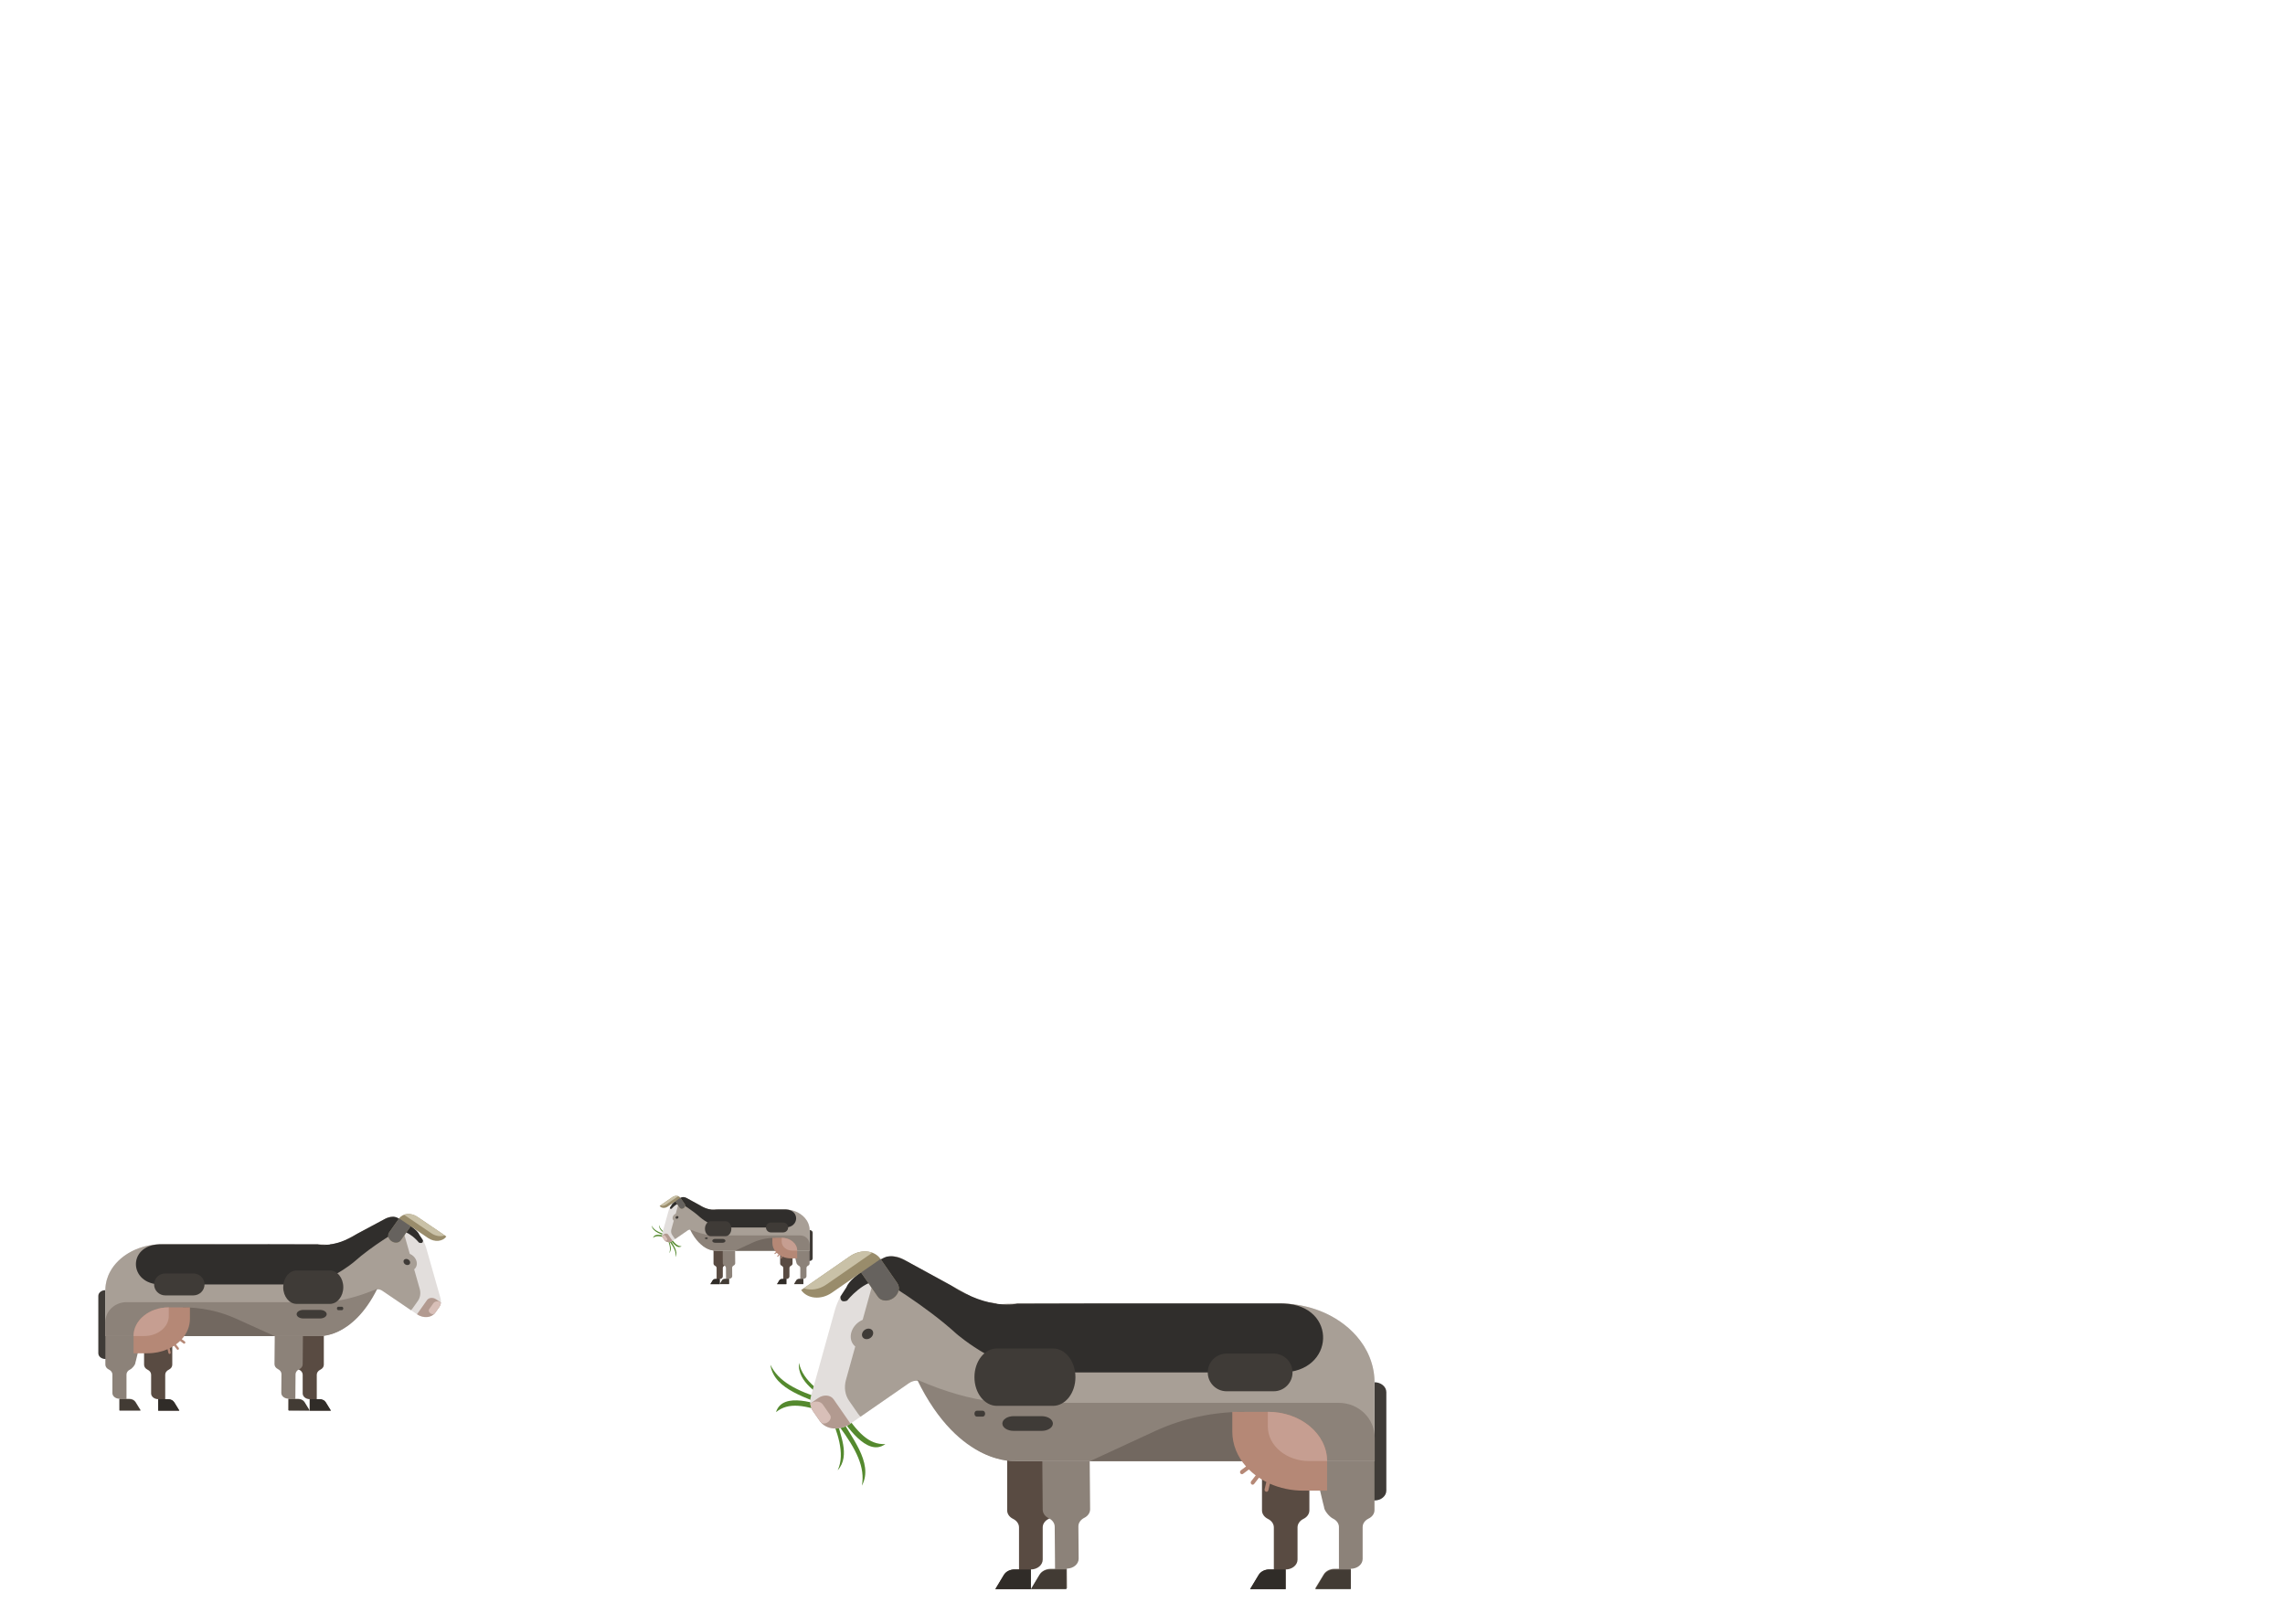 <svg
  version="1.1"
  id="Layer_1"
  xmlns="http://www.w3.org/2000/svg"
  xmlns:xlink="http://www.w3.org/1999/xlink"
  width="100%"
  height="100%"
  viewBox="0 0 1332.014 947.007"
  enable-background="new 0 0 1332.014 947.007"
  xml:space="preserve"
  style="width:100%;height:100%;display:block"
>
<g id="cows">
    <g id="cow_3">
      <path
        class="s-cow-grass-chew"
        fill="#54892E"
        d="M390.253,723.735c-0.038,0.924,1.907,4.566-0.161,6.804c1.231-2.575-0.157-6.057-1.194-8.563
			c-3.798-1.411-6.29-1.864-8.207-0.299c1.008-3.29,6.537-1.159,8.011-0.665c0.041,0.014,0.078,0.025,0.112,0.036
			c-0.029-0.016-0.059-0.03-0.091-0.046c-2.972-1.527-8.331-2.613-8.886-6.555c1.243,2.556,3.875,3.947,8.247,5.305
			c-0.513-0.768-4.232-2.563-3.882-5.591c0.521,2.781,3.643,4.766,5.952,6.176c0.015,0.009,0.029,0.018,0.044,0.026
			c0.205,0.323,0.405,0.635,0.602,0.932c2.287,3.482,4.049,5.383,6.559,5.245c-2.831,2.118-6.141-3.197-6.931-4.284
			c1.472,2.996,5.253,7.078,3.36,10.626C394.29,730.084,392.984,727.409,390.253,723.735z"></path>
      <path fill="#3F3B37" d="M470.128,733.644c0,0.828,0.809,1.501,1.807,1.501l0,0c0.998,0,1.807-0.673,1.807-1.501v-15.021
			c0-0.829-0.81-1.503-1.807-1.503h-1.807V733.644z"></path>
      <g id="legs_3_">
        <g id="lower_right_3_">
          <path
            fill="#594B42"
            d="M462.01,726.133v10.514c0,0.553-0.358,1.035-0.892,1.296c-0.561,0.273-0.915,0.766-0.915,1.305v4.909
					c0,0.831-0.809,1.503-1.807,1.503v3.005h-5.419l1.307-2.173c0.306-0.511,0.931-0.832,1.616-0.832h0.69v-6.41
					c0-0.541-0.354-1.03-0.915-1.305c-0.534-0.262-0.893-0.744-0.893-1.296v-10.515L462.01,726.133L462.01,726.133L462.01,726.133z"></path>
          <path fill="#302C28" d="M455.89,745.66c-0.685,0-1.31,0.321-1.615,0.832l-1.308,2.172h5.419v-3.004H455.89L455.89,745.66z"></path>
        </g>
        <g id="lower_left_3_">
          <path
            fill="#594B42"
            d="M415.934,736.649c0,0.551,0.358,1.034,0.892,1.294c0.56,0.274,0.915,0.766,0.915,1.306v6.411h-0.69
					c-0.685,0-1.31,0.321-1.616,0.83l-1.307,2.174h5.42v-3.004c0.997,0,1.806-0.672,1.806-1.503v-4.909
					c0-0.539,0.354-1.029,0.915-1.305c0.534-0.262,0.892-0.743,0.892-1.296v-10.514h-7.227V736.649L415.934,736.649z"></path>
          <path fill="#302C28" d="M417.051,745.66h2.497v3.004h-5.419l1.307-2.172C415.741,745.981,416.366,745.66,417.051,745.66z"></path>
        </g>
        <g id="uppper_right_3_">
          <path
            fill="#8C8279"
            d="M471.936,727.067v9.551c0,0.547-0.359,1.025-0.893,1.283c-0.56,0.273-0.914,0.759-0.914,1.295v4.867
					c0,0.824-0.811,1.491-1.808,1.491v2.98h-5.419l1.307-2.155c0.306-0.506,0.932-0.825,1.616-0.825h0.69v-6.358
					c0-0.534-0.354-1.021-0.915-1.293c-0.533-0.259-1.361-1.233-1.361-1.781c0,0-0.261-0.977-0.578-2.391
					c-0.382-1.702-0.759-6.663-0.759-6.663c0-3.76,2.205-5.51,5.057-5.264C469.115,721.902,471.934,720.587,471.936,727.067z"></path>
          <path fill="#423B34" d="M468.322,745.66v3.004h-5.42l1.307-2.172c0.306-0.511,0.931-0.832,1.616-0.832H468.322L468.322,745.66z"></path>
        </g>
        <g id="upper_left_3_">
          <path
            fill="#8C8279"
            d="M428.54,731.58l0.041,4.903c0.004,0.552-0.352,1.037-0.882,1.304c-0.558,0.279-0.909,0.773-0.904,1.313
					l0.04,4.91c0.007,0.83-0.797,1.509-1.794,1.519l0.024,3.005l-5.418,0.054l1.289-2.187c0.301-0.512,0.924-0.841,1.609-0.848
					l0.69-0.007l-0.053-6.409c-0.004-0.541-0.362-1.028-0.925-1.298c-0.535-0.254-0.898-0.733-0.902-1.286l-0.061-7.51h-0.001
					c0-0.004-0.001-0.007-0.001-0.01c-0.013-0.137-0.021-0.274-0.022-0.415c-0.019-2.237,1.59-4.068,3.592-4.087
					c1.897-0.02,3.466,1.594,3.643,3.666c0.002,0.034,0.005,0.067,0.008,0.102l0.027,3.28H428.54L428.54,731.58L428.54,731.58z"></path>
          <path fill="#423B34" d="M420.854,746.49l-1.307,2.174h5.419v-3.005h-2.497C421.786,745.66,421.16,745.981,420.854,746.49z"></path>
        </g>
      </g>
      <path
        fill="#E2DEDC"
        d="M471.934,717.121v12.018h-54.193c-0.046,0-0.093,0-0.139-0.001c-0.037,0-0.072-0.001-0.108-0.002
			c-0.019,0-0.038-0.002-0.056-0.002c-0.085-0.002-0.17-0.004-0.255-0.008c-0.048-0.001-0.097-0.004-0.145-0.006
			c-0.018-0.002-0.036-0.003-0.053-0.004c-0.026-0.001-0.052-0.002-0.078-0.004c-0.091-0.005-0.18-0.013-0.27-0.021
			c-0.006-0.002-0.011-0.002-0.014-0.002c-0.017,0-0.033-0.002-0.05-0.004c-0.012,0-0.022-0.002-0.033-0.004
			c-0.06-0.005-0.121-0.01-0.18-0.017c-0.042-0.003-0.083-0.007-0.125-0.013c-0.035-0.005-0.07-0.01-0.106-0.013
			c-0.065-0.008-0.129-0.018-0.195-0.026c-0.015-0.002-0.031-0.005-0.047-0.007c-0.015-0.003-0.031-0.005-0.046-0.007
			c-0.015-0.003-0.029-0.006-0.042-0.007c-0.072-0.011-0.144-0.021-0.215-0.033c-0.013-0.003-0.026-0.006-0.039-0.008
			c-0.172-0.028-0.344-0.062-0.512-0.098c-0.173-0.037-0.346-0.077-0.514-0.122c-0.254-0.065-0.506-0.139-0.751-0.221
			c-0.054-0.018-0.107-0.035-0.161-0.054c-0.109-0.036-0.218-0.075-0.327-0.116c-0.073-0.027-0.147-0.058-0.22-0.085
			c-0.01-0.005-0.019-0.009-0.029-0.013c-0.075-0.03-0.149-0.061-0.224-0.093c-0.072-0.029-0.143-0.062-0.212-0.093
			c-0.237-0.106-0.469-0.22-0.696-0.34c-0.097-0.053-0.193-0.105-0.287-0.159c-0.01-0.005-0.02-0.011-0.03-0.017
			c-0.084-0.049-0.167-0.097-0.249-0.147c-0.013-0.009-0.026-0.017-0.039-0.024c-0.083-0.05-0.164-0.103-0.246-0.155
			c-0.032-0.021-0.063-0.041-0.094-0.063c-0.063-0.041-0.124-0.084-0.185-0.126c-0.012-0.01-0.025-0.018-0.038-0.027
			c-0.086-0.06-0.171-0.121-0.254-0.185c-0.084-0.063-0.167-0.128-0.249-0.192c-0.015-0.012-0.027-0.022-0.042-0.034
			c-0.063-0.053-0.128-0.105-0.191-0.159c-0.019-0.015-0.037-0.031-0.056-0.047c-0.076-0.064-0.149-0.13-0.223-0.197
			c-0.211-0.194-0.413-0.395-0.604-0.604c-0.039-0.042-0.077-0.085-0.114-0.127c-0.053-0.061-0.106-0.122-0.157-0.183
			c-0.073-0.088-0.145-0.176-0.214-0.266c-0.23-0.296-0.44-0.605-0.628-0.925c-0.032-0.054-0.063-0.106-0.092-0.161
			c-0.031-0.053-0.06-0.107-0.088-0.16c-0.074-0.142-0.145-0.284-0.212-0.43c-0.013-0.03-0.027-0.061-0.042-0.092
			c-0.003-0.004-0.005-0.009-0.006-0.016c-0.029-0.068-0.059-0.138-0.087-0.207c-0.048-0.118-0.093-0.237-0.135-0.356
			c-0.018-0.047-0.033-0.095-0.048-0.142c-0.007-0.021-0.015-0.041-0.021-0.063c-0.017-0.053-0.034-0.106-0.049-0.16
			c-0.019-0.063-0.038-0.126-0.054-0.19c-0.023-0.087-0.046-0.174-0.066-0.263c-0.025-0.105-0.047-0.211-0.066-0.317
			c-0.007-0.033-0.013-0.068-0.019-0.103c-0.008-0.047-0.017-0.094-0.024-0.143c-0.008-0.052-0.015-0.105-0.022-0.158
			c-0.006-0.045-0.012-0.09-0.017-0.136c-0.006-0.042-0.011-0.086-0.014-0.13c-0.01-0.095-0.017-0.192-0.022-0.288
			c-0.003-0.069-0.007-0.137-0.01-0.207v-0.005c-0.002-0.076-0.003-0.153-0.003-0.23v-4.439l-3.603,1.775
			c-0.472-0.682-1.52-0.773-2.34-0.205l-8.908,6.173c-1.641,1.137-3.737,0.951-4.682-0.412l-1.001-1.445
			c-0.454-0.655-0.577-1.501-0.341-2.351l3.627-13.046c0.667-2.39,2.285-4.598,4.503-6.136l1.979-1.372
			c1.2-0.83,2.696-0.98,3.793-0.38l10.433,5.703c1.176,0.643,2.503,0.998,3.888,1.076c0.054,0.068,0.11,0.134,0.164,0.201
			c1.003-0.097,2.013-0.131,3.006-0.132c0.042,0,0.076-0.012,0.103-0.031h12.736c0.021,0,0.042,0,0.063,0h27.096
			c0.066,0,0.131,0,0.197,0.002c0.04,0,0.079,0.001,0.119,0.001c0.046,0.001,0.091,0.002,0.138,0.003
			c0.045,0.002,0.09,0.003,0.136,0.004c0.037,0,0.073,0.001,0.11,0.003h0.008c0.024,0.002,0.05,0.002,0.073,0.003
			c0.107,0.004,0.216,0.01,0.323,0.016c0.071,0.004,0.142,0.009,0.213,0.014c0.018,0,0.034,0.002,0.052,0.004
			c0.146,0.011,0.292,0.023,0.437,0.038c0.074,0.007,0.149,0.016,0.224,0.023c0.411,0.045,0.815,0.105,1.212,0.182
			c0.083,0.016,0.167,0.031,0.251,0.049c0.008,0,0.015,0.002,0.023,0.004c0.083,0.017,0.165,0.034,0.248,0.053
			c0.086,0.018,0.172,0.038,0.258,0.058c0.115,0.027,0.228,0.056,0.341,0.086c0.097,0.024,0.192,0.05,0.287,0.076
			c0.025,0.007,0.05,0.013,0.075,0.021c0.104,0.029,0.207,0.059,0.31,0.091c0.553,0.169,1.091,0.364,1.61,0.585
			c0.123,0.052,0.244,0.106,0.365,0.161c0.032,0.015,0.064,0.03,0.096,0.046c0.081,0.036,0.161,0.074,0.24,0.114
			c0.039,0.018,0.076,0.036,0.114,0.056c0.083,0.04,0.167,0.082,0.248,0.125c0.038,0.018,0.076,0.038,0.111,0.058
			c0.991,0.525,1.901,1.148,2.708,1.853c0.04,0.034,0.08,0.069,0.119,0.105c0.833,0.743,1.554,1.575,2.142,2.478
			c0.05,0.078,0.1,0.157,0.149,0.236c0.132,0.216,0.259,0.436,0.375,0.659c0.047,0.089,0.094,0.18,0.139,0.27
			c0.055,0.113,0.108,0.226,0.159,0.342c0.024,0.055,0.05,0.108,0.072,0.164c0.033,0.074,0.063,0.149,0.094,0.226
			c0.014,0.036,0.028,0.07,0.042,0.104c0.13,0.333,0.243,0.673,0.337,1.019c0.017,0.058,0.032,0.116,0.046,0.174
			c0.079,0.305,0.143,0.612,0.192,0.925c0.007,0.044,0.014,0.089,0.02,0.134c0.013,0.086,0.023,0.173,0.035,0.261
			c0.011,0.089,0.02,0.179,0.028,0.269c0.005,0.051,0.009,0.103,0.014,0.153c0.003,0.04,0.005,0.08,0.008,0.12
			c0.002,0.033,0.004,0.067,0.005,0.101c0.003,0.061,0.006,0.121,0.009,0.183c0.002,0.038,0.003,0.076,0.003,0.113
			c0.001,0.033,0.002,0.065,0.002,0.1C471.934,717.016,471.934,717.069,471.934,717.121z"></path>
      <path
        fill="#A89F96"
        d="M471.934,717.121v12.017h-54.193c-0.083,0-0.165-0.001-0.248-0.002c-0.019,0-0.038-0.002-0.056-0.002
			c-0.085-0.002-0.17-0.004-0.255-0.008c-0.067-0.003-0.132-0.008-0.198-0.01c-0.026-0.001-0.052-0.002-0.078-0.004
			c-0.068-0.005-0.137-0.01-0.204-0.016c-0.022-0.001-0.043-0.003-0.066-0.005c-0.006-0.002-0.011-0.002-0.014-0.002
			c-0.017,0-0.033-0.002-0.05-0.004c-0.012,0-0.022-0.002-0.033-0.004c-0.06-0.005-0.121-0.011-0.18-0.017
			c-0.042-0.003-0.083-0.007-0.125-0.013c-0.035-0.005-0.07-0.01-0.106-0.013c-0.065-0.01-0.129-0.018-0.195-0.027
			c-0.016-0.003-0.032-0.004-0.047-0.006c-0.015-0.003-0.031-0.005-0.046-0.007c-0.015-0.003-0.029-0.006-0.042-0.007
			c-0.072-0.011-0.144-0.021-0.215-0.033c-0.013-0.003-0.026-0.006-0.039-0.008c-0.172-0.029-0.344-0.063-0.512-0.098
			c-0.173-0.038-0.346-0.078-0.514-0.122c-0.254-0.065-0.506-0.139-0.751-0.221c-0.054-0.018-0.107-0.035-0.161-0.054
			c-0.109-0.036-0.218-0.075-0.327-0.116c-0.073-0.027-0.147-0.058-0.22-0.085c-0.01-0.005-0.019-0.009-0.029-0.013
			c-0.075-0.03-0.149-0.061-0.224-0.093c-0.072-0.029-0.143-0.062-0.212-0.093c-0.237-0.106-0.469-0.22-0.696-0.34
			c-0.097-0.053-0.193-0.105-0.287-0.159c-0.01-0.005-0.02-0.011-0.03-0.017c-0.084-0.049-0.167-0.097-0.249-0.147
			c-0.013-0.009-0.026-0.017-0.039-0.024c-0.083-0.05-0.164-0.103-0.246-0.155c-0.032-0.021-0.063-0.041-0.094-0.063
			c-0.063-0.041-0.124-0.084-0.185-0.126c-0.012-0.01-0.025-0.018-0.038-0.027c-0.086-0.06-0.171-0.121-0.254-0.185
			c-0.084-0.063-0.167-0.128-0.249-0.192c-0.015-0.012-0.027-0.022-0.042-0.034c-0.063-0.053-0.128-0.105-0.191-0.159
			c-0.019-0.015-0.037-0.031-0.056-0.047c-0.076-0.064-0.149-0.13-0.223-0.197c-0.211-0.194-0.413-0.395-0.604-0.604
			c-0.039-0.042-0.077-0.085-0.114-0.127c-0.053-0.061-0.106-0.122-0.157-0.183c-0.073-0.088-0.145-0.176-0.214-0.266
			c-0.23-0.296-0.44-0.605-0.628-0.925c-0.032-0.054-0.063-0.106-0.092-0.161c-0.031-0.053-0.06-0.107-0.088-0.16
			c-0.074-0.142-0.145-0.284-0.212-0.43c-0.013-0.03-0.027-0.061-0.042-0.092c-0.003-0.004-0.005-0.009-0.006-0.016
			c-0.029-0.068-0.059-0.138-0.087-0.207c-0.048-0.118-0.093-0.237-0.135-0.356c-0.018-0.047-0.033-0.095-0.048-0.142
			c-0.007-0.021-0.015-0.041-0.021-0.063c-0.017-0.053-0.034-0.106-0.049-0.16c-0.019-0.063-0.038-0.126-0.054-0.19
			c-0.023-0.087-0.046-0.174-0.066-0.263c-0.025-0.105-0.047-0.211-0.066-0.317c-0.007-0.033-0.013-0.068-0.019-0.103
			c-0.008-0.047-0.017-0.094-0.024-0.143c-0.008-0.052-0.015-0.105-0.022-0.158c-0.006-0.045-0.012-0.09-0.017-0.136
			c0-0.002,0-0.003-0.001-0.006l-3.651-3.52c-0.473-0.683-1.52-0.774-2.34-0.205l-7.38,5.113c-0.144-0.144-0.273-0.299-0.391-0.469
			l-1.363-1.966c-0.617-0.891-0.784-2.041-0.464-3.194l1.414-5.076c-0.131-0.107-0.249-0.231-0.348-0.375
			c-0.709-1.022-0.285-2.543,0.945-3.395c0.172-0.119,0.352-0.217,0.534-0.299l2.388-8.593c0.052-0.177,0.106-0.356,0.163-0.534
			v-0.002c1.137-0.648,2.47-0.728,3.472-0.181l10.434,5.704c1.176,0.643,2.503,0.996,3.888,1.075
			c0.056,0.068,0.11,0.136,0.165,0.203c1.003-0.097,2.013-0.131,3.006-0.132c0.042,0,0.076-0.012,0.103-0.031h12.674
			c-0.022,0-0.043,0-0.065-0.002c-0.029,0-0.056,0-0.083-0.001c-0.029,0-0.056,0-0.083-0.003c-0.03-0.001-0.061-0.001-0.09-0.004
			c-0.03-0.002-0.061-0.003-0.091-0.004c-0.138-0.006-0.275-0.015-0.411-0.026c0.333,0.026,0.668,0.04,1.009,0.04h27.098
			c0.044,0,0.089,0,0.132,0.002c0.04,0,0.079,0.001,0.119,0.001c0.046,0.001,0.091,0.002,0.138,0.003
			c0.045,0.002,0.09,0.003,0.136,0.004c0.037,0,0.073,0.001,0.11,0.003h0.008c0.024,0.002,0.05,0.002,0.073,0.003
			c0.107,0.004,0.216,0.01,0.323,0.016c0.071,0.004,0.142,0.009,0.213,0.014c0.018,0,0.034,0.002,0.052,0.004
			c0.146,0.011,0.292,0.023,0.437,0.038c0.074,0.007,0.149,0.016,0.224,0.023c0.411,0.045,0.815,0.105,1.212,0.182
			c0.083,0.016,0.167,0.031,0.251,0.049c0.008,0,0.015,0.002,0.023,0.004c0.083,0.017,0.165,0.034,0.248,0.053
			c0.086,0.018,0.172,0.038,0.258,0.058c0.115,0.027,0.228,0.056,0.341,0.086c0.097,0.024,0.192,0.05,0.287,0.076
			c0.025,0.007,0.05,0.013,0.075,0.021c0.104,0.029,0.207,0.059,0.31,0.091c0.553,0.169,1.091,0.364,1.61,0.585
			c0.123,0.052,0.244,0.106,0.365,0.161c0.032,0.015,0.064,0.03,0.096,0.046c0.081,0.036,0.161,0.074,0.24,0.114
			c0.039,0.018,0.076,0.036,0.114,0.056c0.083,0.04,0.167,0.082,0.248,0.125c0.038,0.018,0.076,0.038,0.111,0.058
			c0.991,0.525,1.901,1.148,2.708,1.853c0.04,0.034,0.08,0.069,0.119,0.105c0.833,0.743,1.554,1.575,2.142,2.478
			c0.05,0.078,0.1,0.157,0.149,0.236c0.132,0.216,0.259,0.436,0.375,0.659c0.047,0.089,0.094,0.18,0.139,0.27
			c0.055,0.113,0.108,0.226,0.159,0.342c0.024,0.055,0.05,0.108,0.072,0.164c0.033,0.074,0.063,0.149,0.094,0.226
			c0.014,0.036,0.028,0.07,0.042,0.104c0.13,0.333,0.243,0.673,0.337,1.019c0.017,0.058,0.032,0.116,0.046,0.174
			c0.079,0.305,0.143,0.612,0.192,0.925c0.007,0.044,0.014,0.089,0.02,0.134c0.013,0.086,0.023,0.173,0.035,0.261
			c0.011,0.089,0.02,0.179,0.028,0.269c0.005,0.051,0.009,0.103,0.014,0.153c0.003,0.04,0.005,0.08,0.008,0.12
			c0.002,0.033,0.004,0.067,0.005,0.101c0.003,0.061,0.006,0.121,0.009,0.183c0.002,0.038,0.003,0.076,0.003,0.113
			c0.001,0.033,0.002,0.065,0.002,0.1C471.934,717.016,471.934,717.069,471.934,717.121z"></path>
      <path
        fill="#302E2C"
        d="M457.782,715.62h-32.879c-0.862,0-1.706-0.045-2.528-0.156h-0.001c-6.764,0.714-14.153-5.719-14.153-5.719
			c-4.797-4.375-11.245-8.157-11.245-8.157c-2.831-0.264-5.426,3.077-5.426,3.077c-1.18,0.455-1.029-0.612-1.029-0.612l0.899-1.392
			c0.657-1.866,5.696-4.5,5.696-4.5c1.387-0.789,3.468,0.482,3.468,0.482l6.762,3.697c5.968,3.87,10.075,2.796,10.075,2.796
			l12.839-0.031c0.021,0,0.042,0,0.063,0h27.096c0.066,0,0.131,0,0.197,0.002c0.04,0,0.079,0.001,0.119,0.001
			c0.046,0.001,0.091,0.002,0.138,0.003c0.045,0.002,0.09,0.003,0.136,0.004c0.065,0.002,0.13,0.005,0.194,0.008
			C466.341,705.486,465.93,715.62,457.782,715.62z"></path>
      <path fill="#8C8279" d="M402.204,716.715c9.113,4.05,15.167,3.546,15.167,3.546h49.141c3.016,0,5.459,2.384,5.459,5.325v3.551
			h-54.601C417.372,729.137,408.692,730.084,402.204,716.715z"></path>
      <path fill="#726860" d="M452.064,721.627c-4.74,0-9.4,1.004-13.543,2.918l-9.941,4.593h23.484V721.627L452.064,721.627z"></path>
      <path
        fill="#B58876"
        d="M464.708,729.138v4.509h-3.612c-1.845,0-3.583-0.384-5.104-1.061l-0.233,0.992
			c-0.041,0.172-0.201,0.275-0.359,0.231c-0.131-0.038-0.22-0.169-0.22-0.313c0-0.027,0.004-0.054,0.01-0.081l0.257-1.09
			c-0.391-0.198-0.765-0.417-1.12-0.654l-0.742,0.956c-0.106,0.135-0.292,0.152-0.415,0.036c-0.068-0.064-0.104-0.155-0.104-0.248
			c0-0.073,0.023-0.146,0.07-0.207l0.692-0.889c-0.372-0.281-0.721-0.582-1.044-0.902l-0.892,0.664
			c-0.135,0.101-0.317,0.062-0.408-0.086c-0.034-0.056-0.051-0.119-0.051-0.182c0-0.104,0.045-0.203,0.128-0.267l0.791-0.589
			c-1.318-1.492-2.096-3.335-2.096-5.328v-3.004h5.419C460.666,721.627,464.709,724.991,464.708,729.138z"></path>
      <path fill="#C69E91" d="M455.676,721.627L455.676,721.627v2.253c0,2.903,2.831,5.257,6.323,5.257h2.709l0,0
			C464.709,724.99,460.666,721.627,455.676,721.627z"></path>
      <path fill="#998C6B" d="M391.952,697.914l-7.425,5.145c0.945,1.363,3.04,1.547,4.68,0.41l4.454-3.087l2.568,3.705
			c0.472,0.682,1.52,0.774,2.34,0.206s1.102-1.582,0.629-2.264l-2.568-3.705C395.687,696.961,393.591,696.778,391.952,697.914z"></path>
      <path fill="#C9C1A7" d="M391.952,697.914l-7.024,4.867c1.025,0.382,2.326,0.215,3.424-0.547l7.023-4.866
			C394.351,696.986,393.05,697.153,391.952,697.914z"></path>
      <path fill="#66625E" d="M393.662,700.382l2.567,3.705c0.473,0.682,1.52,0.773,2.34,0.206c0.82-0.568,1.102-1.582,0.629-2.264
			l-2.567-3.705L393.662,700.382z"></path>
      <path fill="#3F3B37" d="M394.228,709.127c0.41-0.284,0.934-0.237,1.17,0.104s0.095,0.847-0.315,1.131
			c-0.41,0.284-0.933,0.238-1.169-0.103C393.677,709.918,393.818,709.413,394.228,709.127z"></path>
      <path fill="#B29A90" d="M385.928,720.361c0.046,0.44,0.192,0.854,0.438,1.209l1.002,1.446c0.945,1.363,3.041,1.549,4.681,0.412
			l-2.567-3.703c-0.473-0.683-1.522-0.775-2.342-0.208l-1.214,0.842L385.928,720.361z"></path>
      <path fill="#D8BFB8" d="M385.928,720.361L385.928,720.361c0.046,0.44,0.192,0.854,0.438,1.209l1.002,1.446
			c0.032,0.047,0.065,0.092,0.098,0.134c0.599,0.753,1.993-0.286,1.446-1.075l-1.072-1.545
			C387.456,719.971,386.599,719.896,385.928,720.361z"></path>
      <g id="spots_2_">
        <path id="XMLID_11_" fill="#3F3B37" d="M456.568,712.749h-7.18c-1.586,0-2.873,1.286-2.873,2.871
				c0,1.587,1.287,2.872,2.873,2.872h7.18c1.586,0,2.872-1.285,2.872-2.872C459.44,714.035,458.154,712.749,456.568,712.749z"></path>
        <path id="XMLID_10_" fill="#3F3B37" d="M421.194,722.29h-4.28c-0.945,0-1.712,0.502-1.712,1.121c0,0.618,0.767,1.121,1.712,1.121
				h4.28c0.946,0,1.712-0.503,1.712-1.121C422.906,722.792,422.14,722.29,421.194,722.29z"></path>
        <path id="XMLID_9_" fill="#3F3B37" d="M422.921,711.968h-8.554c-1.889,0-3.421,1.958-3.421,4.374
				c0,2.415,1.532,4.373,3.421,4.373h8.554c1.89,0,3.421-1.958,3.421-4.373C426.343,713.926,424.811,711.968,422.921,711.968z"></path>
        <path id="XMLID_8_" fill="#3F3B37" d="M412.212,721.459h-0.905c-0.2,0-0.362,0.201-0.362,0.449s0.162,0.449,0.362,0.449h0.905
				c0.2,0,0.362-0.201,0.362-0.449S412.412,721.459,412.212,721.459z"></path>
      </g>
    </g>
    <g id="cow_2" class="s-cow-move-right">
      <path class="s-cow-move-tale" fill="#3F3B37" d="M65.528,788.958c0,1.846-1.839,3.342-4.109,3.342l0,0c-2.268,0-4.109-1.496-4.109-3.342v-33.445
			c0-1.846,1.839-3.345,4.109-3.345h4.109V788.958z"></path>
      <g id="legs_2_">
        <g id="lower_right_2_" class="s-cow-move-leg-lower">
          <path
            fill="#594B42"
            d="M83.989,772.236v23.409c0,1.229,0.815,2.304,2.028,2.887c1.275,0.606,2.081,1.701,2.081,2.904v10.929
					c0,1.852,1.839,3.347,4.108,3.347v6.689h12.323l-2.972-4.838c-0.696-1.137-2.118-1.852-3.674-1.852h-1.57v-14.274
					c0-1.204,0.807-2.293,2.081-2.904c1.213-0.582,2.029-1.655,2.029-2.886v-23.411H83.99l0,0H83.989z"></path>
          <path fill="#302C28" d="M97.907,815.71c1.556,0,2.978,0.716,3.674,1.853l2.972,4.836H92.23v-6.688H97.907L97.907,815.71z"></path>
        </g>
        <g id="lower_left_2_" class="s-cow-move-leg-lower">
          <path
            fill="#594B42"
            d="M188.769,795.647c0,1.229-0.814,2.304-2.028,2.885c-1.274,0.609-2.081,1.701-2.081,2.904v14.274h1.569
					c1.557,0,2.979,0.716,3.675,1.849l2.972,4.841h-12.325v-6.689c-2.267,0-4.107-1.495-4.107-3.346v-10.931
					c0-1.201-0.807-2.292-2.08-2.902c-1.213-0.585-2.029-1.657-2.029-2.887v-23.409h16.434L188.769,795.647L188.769,795.647z"></path>
          <path fill="#302C28" d="M186.229,815.71h-5.677v6.688h12.324l-2.972-4.836C189.208,816.425,187.787,815.71,186.229,815.71z"></path>
        </g>
        <g id="uppper_right_2_" class="s-cow-move-leg-upper">
          <path
            fill="#8C8279"
            d="M61.418,774.315v21.264c0,1.218,0.817,2.283,2.029,2.857c1.273,0.608,2.078,1.689,2.078,2.884v10.836
					c0,1.834,1.843,3.318,4.111,3.318v6.637h12.323l-2.972-4.798c-0.696-1.128-2.118-1.836-3.675-1.836h-1.569v-14.156
					c0-1.191,0.805-2.276,2.081-2.881c1.213-0.576,3.094-2.746,3.094-3.966c0,0,0.595-2.175,1.316-5.323
					c0.869-3.788,1.725-14.836,1.725-14.836c0-8.368-5.013-12.265-11.498-11.72C67.832,762.816,61.422,759.887,61.418,774.315z"></path>
          <path fill="#423B34" d="M69.635,815.71v6.688h12.324l-2.97-4.836c-0.697-1.137-2.119-1.853-3.675-1.853H69.635L69.635,815.71z"></path>
        </g>
        <g id="upper_left_2_" class="s-cow-move-leg-upper">
          <path
            fill="#8C8279"
            d="M160.102,784.362l-0.092,10.917c-0.01,1.228,0.799,2.309,2.006,2.903
					c1.269,0.622,2.067,1.721,2.057,2.924l-0.091,10.932c-0.015,1.849,1.812,3.361,4.081,3.383l-0.056,6.69l12.323,0.12
					l-2.932-4.869c-0.685-1.14-2.102-1.873-3.659-1.889l-1.57-0.014l0.119-14.271c0.01-1.205,0.824-2.289,2.104-2.89
					c1.218-0.564,2.042-1.633,2.052-2.862l0.139-16.721h0.002c0-0.007,0.003-0.015,0.003-0.022c0.03-0.302,0.048-0.611,0.05-0.925
					c0.042-4.98-3.617-9.057-8.167-9.099c-4.313-0.042-7.883,3.549-8.284,8.162c-0.005,0.076-0.011,0.15-0.017,0.226l-0.062,7.303
					h-0.007V784.362L160.102,784.362z"></path>
          <path fill="#423B34" d="M177.581,817.559l2.972,4.84h-12.324v-6.691h5.676C175.462,815.71,176.885,816.425,177.581,817.559z"></path>
        </g>
      </g>
      <path
        fill="#E2DEDC"
        d="M61.421,752.168v26.759h123.239c0.104,0,0.211,0,0.316-0.004c0.083,0,0.164-0.002,0.247-0.005
			c0.043,0,0.087-0.003,0.126-0.003c0.193-0.005,0.386-0.011,0.579-0.018c0.11-0.004,0.22-0.009,0.331-0.014
			c0.04-0.003,0.08-0.006,0.12-0.008c0.06-0.003,0.118-0.006,0.177-0.011c0.207-0.01,0.41-0.026,0.615-0.045
			c0.014-0.002,0.023-0.002,0.032-0.002c0.038-0.003,0.075-0.005,0.113-0.011c0.027,0,0.051-0.003,0.075-0.009
			c0.136-0.011,0.273-0.021,0.407-0.036c0.097-0.009,0.191-0.017,0.284-0.028c0.081-0.011,0.161-0.021,0.242-0.03
			c0.147-0.015,0.294-0.036,0.442-0.057c0.035-0.007,0.07-0.011,0.107-0.016c0.035-0.007,0.069-0.011,0.104-0.016
			s0.067-0.012,0.097-0.014c0.163-0.024,0.327-0.05,0.491-0.076c0.03-0.005,0.059-0.011,0.089-0.016
			c0.391-0.063,0.78-0.137,1.164-0.219c0.394-0.081,0.786-0.17,1.168-0.269c0.58-0.148,1.152-0.311,1.71-0.493
			c0.123-0.039,0.244-0.078,0.364-0.12c0.25-0.08,0.496-0.167,0.743-0.26c0.167-0.061,0.335-0.127,0.503-0.189
			c0.021-0.011,0.042-0.019,0.063-0.025c0.172-0.069,0.341-0.138,0.51-0.208c0.164-0.066,0.325-0.137,0.483-0.208
			c0.54-0.236,1.067-0.488,1.582-0.756c0.221-0.116,0.438-0.234,0.653-0.354c0.021-0.011,0.045-0.024,0.066-0.036
			c0.191-0.109,0.379-0.217,0.566-0.33c0.03-0.018,0.059-0.036,0.089-0.053c0.187-0.112,0.372-0.229,0.557-0.345
			c0.072-0.049,0.142-0.094,0.215-0.14c0.142-0.092,0.282-0.187,0.421-0.281c0.027-0.021,0.056-0.04,0.086-0.061
			c0.195-0.135,0.389-0.271,0.579-0.412c0.19-0.14,0.38-0.283,0.566-0.429c0.032-0.025,0.063-0.05,0.094-0.075
			c0.145-0.117,0.293-0.233,0.436-0.354c0.042-0.033,0.083-0.07,0.125-0.104c0.171-0.144,0.341-0.289,0.507-0.438
			c0.48-0.433,0.939-0.88,1.374-1.345c0.088-0.096,0.174-0.188,0.26-0.283c0.121-0.134,0.241-0.271,0.357-0.407
			c0.166-0.195,0.33-0.392,0.488-0.591c0.523-0.659,1.001-1.348,1.427-2.059c0.072-0.119,0.143-0.237,0.209-0.357
			c0.07-0.118,0.137-0.24,0.202-0.358c0.168-0.314,0.33-0.632,0.482-0.954c0.029-0.068,0.062-0.139,0.097-0.206
			c0.008-0.01,0.01-0.021,0.014-0.034c0.067-0.153,0.134-0.308,0.198-0.462c0.111-0.262,0.212-0.527,0.306-0.793
			c0.041-0.105,0.076-0.211,0.11-0.315c0.016-0.048,0.032-0.092,0.048-0.14c0.038-0.118,0.075-0.236,0.11-0.356
			c0.042-0.14,0.085-0.28,0.123-0.422c0.054-0.196,0.105-0.39,0.15-0.586c0.057-0.235,0.108-0.473,0.15-0.707
			c0.017-0.076,0.03-0.153,0.043-0.229c0.018-0.105,0.038-0.21,0.054-0.316c0.019-0.116,0.035-0.234,0.051-0.353
			c0.014-0.1,0.027-0.2,0.037-0.302c0.014-0.095,0.024-0.191,0.032-0.288c0.022-0.214,0.039-0.429,0.052-0.646
			c0.007-0.151,0.015-0.305,0.021-0.459v-0.01c0.005-0.171,0.008-0.343,0.008-0.515v-9.884l8.192,3.953
			c1.072-1.518,3.458-1.724,5.321-0.457l20.259,13.743c3.73,2.531,8.498,2.119,10.646-0.917l2.278-3.218
			c1.032-1.459,1.312-3.341,0.774-5.232l-8.247-29.048c-1.516-5.321-5.196-10.237-10.242-13.662l-4.501-3.053
			c-2.729-1.852-6.132-2.185-8.627-0.848l-23.727,12.698c-2.674,1.432-5.691,2.222-8.841,2.397c-0.124,0.15-0.25,0.298-0.374,0.447
			c-2.28-0.216-4.576-0.291-6.834-0.295c-0.097,0-0.172-0.025-0.233-0.07h-28.962c-0.049,0.002-0.095,0.002-0.143,0.002H94.432
			c-0.151,0-0.298,0-0.448,0.004c-0.092,0-0.18,0.001-0.271,0.001c-0.104,0.003-0.209,0.007-0.313,0.009
			c-0.103,0.002-0.205,0.007-0.309,0.008c-0.084,0-0.167,0.002-0.25,0.008h-0.018c-0.056,0.002-0.112,0.002-0.166,0.006
			c-0.244,0.008-0.492,0.021-0.735,0.033c-0.16,0.011-0.322,0.02-0.483,0.033c-0.041,0-0.078,0.001-0.118,0.007
			c-0.333,0.022-0.663,0.052-0.993,0.084c-0.168,0.015-0.34,0.034-0.509,0.052c-0.934,0.103-1.854,0.235-2.757,0.404
			c-0.188,0.035-0.379,0.072-0.569,0.108c-0.019,0.003-0.035,0.005-0.054,0.011c-0.188,0.037-0.375,0.076-0.563,0.118
			c-0.196,0.039-0.392,0.084-0.587,0.128c-0.26,0.062-0.518,0.124-0.775,0.189c-0.22,0.056-0.438,0.112-0.651,0.171
			c-0.057,0.015-0.113,0.028-0.17,0.047c-0.238,0.066-0.472,0.131-0.705,0.202c-1.259,0.377-2.481,0.812-3.662,1.303
			c-0.28,0.117-0.555,0.237-0.832,0.36c-0.072,0.031-0.145,0.065-0.218,0.101c-0.182,0.081-0.364,0.164-0.544,0.255
			c-0.088,0.039-0.174,0.081-0.259,0.123c-0.191,0.092-0.379,0.183-0.564,0.279c-0.086,0.04-0.172,0.085-0.254,0.129
			c-2.254,1.169-4.323,2.557-6.157,4.123c-0.092,0.077-0.183,0.156-0.271,0.235c-1.895,1.653-3.535,3.509-4.87,5.516
			c-0.115,0.176-0.228,0.353-0.34,0.528c-0.301,0.479-0.588,0.967-0.854,1.467c-0.107,0.197-0.212,0.399-0.314,0.6
			c-0.126,0.251-0.246,0.503-0.361,0.761c-0.058,0.121-0.113,0.242-0.164,0.365c-0.075,0.166-0.145,0.333-0.215,0.504
			c-0.032,0.078-0.063,0.155-0.093,0.231c-0.296,0.743-0.552,1.5-0.767,2.27c-0.039,0.128-0.074,0.257-0.105,0.386
			c-0.18,0.679-0.325,1.363-0.438,2.061c-0.015,0.096-0.031,0.195-0.045,0.295c-0.029,0.192-0.054,0.386-0.078,0.58
			c-0.025,0.2-0.045,0.4-0.063,0.599c-0.012,0.114-0.023,0.229-0.031,0.343c-0.008,0.09-0.013,0.178-0.019,0.268
			c-0.006,0.073-0.01,0.149-0.012,0.223c-0.008,0.135-0.014,0.271-0.02,0.407c-0.004,0.085-0.008,0.168-0.008,0.253
			c-0.002,0.073-0.005,0.146-0.005,0.221C61.421,751.938,61.421,752.053,61.421,752.168z"></path>
      <path
        fill="#A89F96"
        d="M61.421,752.168v26.755h123.239c0.188,0,0.375-0.002,0.563-0.005c0.043,0,0.087-0.003,0.126-0.003
			c0.193-0.005,0.386-0.011,0.579-0.018c0.153-0.005,0.3-0.017,0.451-0.021c0.06-0.003,0.118-0.006,0.177-0.011
			c0.156-0.01,0.311-0.021,0.464-0.034c0.051-0.003,0.1-0.006,0.151-0.011c0.014-0.002,0.023-0.002,0.032-0.002
			c0.038-0.003,0.075-0.005,0.113-0.011c0.027,0,0.051-0.003,0.075-0.009c0.136-0.011,0.273-0.023,0.407-0.036
			c0.097-0.009,0.191-0.017,0.284-0.028c0.081-0.011,0.161-0.021,0.242-0.03c0.147-0.021,0.294-0.039,0.442-0.059
			c0.038-0.006,0.073-0.009,0.107-0.014c0.035-0.007,0.069-0.011,0.104-0.016s0.067-0.012,0.097-0.014
			c0.163-0.024,0.327-0.05,0.491-0.076c0.03-0.005,0.059-0.011,0.089-0.016c0.391-0.065,0.78-0.14,1.164-0.219
			c0.394-0.083,0.786-0.172,1.168-0.269c0.58-0.148,1.152-0.311,1.71-0.493c0.123-0.039,0.244-0.078,0.364-0.12
			c0.25-0.08,0.496-0.167,0.743-0.26c0.167-0.061,0.335-0.127,0.503-0.189c0.021-0.011,0.042-0.019,0.063-0.025
			c0.172-0.069,0.341-0.138,0.51-0.208c0.164-0.066,0.325-0.137,0.483-0.208c0.54-0.236,1.067-0.488,1.582-0.756
			c0.221-0.116,0.438-0.234,0.653-0.354c0.021-0.011,0.045-0.024,0.066-0.036c0.191-0.109,0.379-0.217,0.566-0.33
			c0.03-0.018,0.059-0.036,0.089-0.053c0.187-0.112,0.372-0.229,0.557-0.345c0.072-0.049,0.142-0.094,0.215-0.14
			c0.142-0.092,0.282-0.187,0.421-0.281c0.027-0.021,0.056-0.04,0.086-0.061c0.195-0.135,0.389-0.271,0.579-0.412
			c0.19-0.14,0.38-0.283,0.566-0.429c0.032-0.025,0.063-0.05,0.094-0.075c0.145-0.117,0.293-0.233,0.436-0.354
			c0.042-0.033,0.083-0.07,0.125-0.104c0.171-0.144,0.341-0.289,0.507-0.438c0.48-0.433,0.939-0.88,1.374-1.345
			c0.088-0.096,0.174-0.188,0.26-0.283c0.121-0.134,0.241-0.271,0.357-0.407c0.166-0.195,0.33-0.392,0.488-0.591
			c0.523-0.659,1.001-1.348,1.427-2.059c0.072-0.119,0.143-0.237,0.209-0.357c0.07-0.118,0.137-0.24,0.202-0.358
			c0.168-0.314,0.33-0.632,0.482-0.954c0.029-0.068,0.062-0.139,0.097-0.206c0.008-0.01,0.01-0.021,0.014-0.034
			c0.067-0.153,0.134-0.308,0.198-0.462c0.111-0.262,0.212-0.527,0.306-0.793c0.041-0.105,0.076-0.211,0.11-0.315
			c0.016-0.048,0.032-0.092,0.048-0.14c0.038-0.118,0.075-0.236,0.11-0.356c0.042-0.14,0.085-0.28,0.123-0.422
			c0.054-0.196,0.105-0.39,0.15-0.586c0.057-0.235,0.108-0.473,0.15-0.707c0.017-0.076,0.03-0.153,0.043-0.229
			c0.018-0.105,0.038-0.21,0.054-0.316c0.019-0.116,0.035-0.234,0.051-0.353c0.014-0.1,0.027-0.2,0.037-0.302
			c0-0.005,0-0.009,0.003-0.014l8.303-7.838c1.075-1.52,3.458-1.723,5.321-0.457l16.782,11.387c0.328-0.32,0.622-0.664,0.89-1.043
			l3.099-4.379c1.403-1.982,1.784-4.544,1.054-7.111l-3.214-11.302c0.298-0.238,0.566-0.518,0.792-0.835
			c1.612-2.277,0.649-5.663-2.149-7.559c-0.392-0.266-0.8-0.482-1.215-0.665l-5.429-19.132c-0.118-0.395-0.241-0.794-0.37-1.19
			v-0.002c-2.585-1.443-5.617-1.62-7.897-0.402l-23.727,12.697c-2.674,1.433-5.691,2.22-8.841,2.396
			c-0.125,0.153-0.249,0.304-0.375,0.453c-2.28-0.216-4.576-0.291-6.834-0.295c-0.097,0-0.172-0.025-0.233-0.07h-28.82
			c0.05,0,0.099,0,0.146-0.002c0.065,0,0.127,0,0.188-0.003c0.064,0,0.125,0,0.187-0.006c0.067-0.003,0.137-0.003,0.204-0.009
			c0.069-0.005,0.14-0.007,0.207-0.01c0.314-0.013,0.625-0.031,0.934-0.059c-0.756,0.059-1.52,0.088-2.294,0.088H94.284
			c-0.099,0-0.202,0-0.3,0.006c-0.092,0-0.18,0.001-0.271,0.001c-0.104,0.003-0.209,0.007-0.313,0.009
			c-0.103,0.002-0.205,0.007-0.309,0.008c-0.084,0-0.167,0.002-0.25,0.008h-0.018c-0.056,0.002-0.112,0.002-0.166,0.006
			c-0.244,0.008-0.492,0.021-0.735,0.033c-0.16,0.011-0.322,0.02-0.483,0.033c-0.041,0-0.078,0.001-0.118,0.007
			c-0.333,0.022-0.663,0.052-0.993,0.084c-0.168,0.015-0.34,0.034-0.509,0.052c-0.934,0.103-1.854,0.235-2.757,0.404
			c-0.188,0.035-0.379,0.072-0.569,0.108c-0.019,0.003-0.035,0.005-0.054,0.011c-0.188,0.037-0.375,0.076-0.563,0.118
			c-0.196,0.039-0.392,0.084-0.587,0.128c-0.26,0.062-0.518,0.124-0.775,0.189c-0.22,0.056-0.438,0.112-0.651,0.171
			c-0.057,0.015-0.113,0.028-0.17,0.047c-0.238,0.066-0.472,0.131-0.705,0.202c-1.259,0.377-2.481,0.812-3.662,1.303
			c-0.28,0.117-0.555,0.237-0.832,0.36c-0.072,0.031-0.145,0.065-0.218,0.101c-0.182,0.081-0.364,0.164-0.544,0.255
			c-0.088,0.039-0.174,0.081-0.259,0.123c-0.191,0.092-0.379,0.183-0.564,0.279c-0.086,0.04-0.172,0.085-0.254,0.129
			c-2.254,1.169-4.323,2.557-6.157,4.123c-0.092,0.077-0.183,0.156-0.271,0.235c-1.895,1.653-3.535,3.509-4.87,5.516
			c-0.115,0.176-0.228,0.353-0.34,0.528c-0.301,0.479-0.588,0.967-0.854,1.467c-0.107,0.197-0.212,0.399-0.314,0.6
			c-0.126,0.251-0.246,0.503-0.361,0.761c-0.058,0.121-0.113,0.242-0.164,0.365c-0.075,0.166-0.145,0.333-0.215,0.504
			c-0.032,0.078-0.063,0.155-0.093,0.231c-0.296,0.743-0.552,1.5-0.767,2.27c-0.039,0.128-0.074,0.257-0.105,0.386
			c-0.18,0.679-0.325,1.363-0.438,2.061c-0.015,0.096-0.031,0.195-0.045,0.295c-0.029,0.192-0.054,0.386-0.078,0.58
			c-0.025,0.2-0.045,0.4-0.063,0.599c-0.012,0.114-0.023,0.229-0.031,0.343c-0.008,0.09-0.013,0.178-0.019,0.268
			c-0.006,0.073-0.01,0.149-0.012,0.223c-0.008,0.135-0.014,0.271-0.02,0.407c-0.004,0.085-0.008,0.168-0.008,0.253
			c-0.002,0.073-0.005,0.146-0.005,0.221C61.421,751.938,61.421,752.053,61.421,752.168z"></path>
      <path
        fill="#302E2C"
        d="M93.604,748.828h74.771c1.958,0,3.879-0.102,5.749-0.349h0.002c15.381,1.589,32.184-12.733,32.184-12.733
			c10.91-9.74,25.572-18.16,25.572-18.16c6.438-0.588,12.34,6.852,12.34,6.852c2.682,1.011,2.339-1.366,2.339-1.366l-2.044-3.097
			c-1.494-4.156-12.954-10.019-12.954-10.019c-3.155-1.758-7.886,1.074-7.886,1.074l-15.379,8.231
			c-13.57,8.616-22.911,6.224-22.911,6.224l-29.195-0.07c-0.049,0.002-0.095,0.002-0.143,0.002H94.432c-0.151,0-0.298,0-0.448,0.004
			c-0.092,0-0.18,0.001-0.271,0.001c-0.104,0.003-0.209,0.007-0.313,0.009c-0.103,0.002-0.205,0.007-0.309,0.008
			c-0.148,0.005-0.295,0.01-0.443,0.019C74.141,726.264,75.075,748.827,93.604,748.828z"></path>
      <path fill="#8C8279" d="M219.991,751.268c-20.722,9.015-34.492,7.893-34.492,7.893H73.75c-6.858,0-12.415,5.309-12.415,11.856
			v7.906H185.5C185.5,778.923,205.238,781.033,219.991,751.268z"></path>
      <path fill="#726860" d="M106.607,762.202c10.777,0,21.375,2.236,30.798,6.499l22.606,10.227h-53.404V762.202L106.607,762.202z"></path>
      <path
        fill="#B58876"
        d="M77.853,778.927v10.036h8.214c4.196,0,8.148-0.854,11.606-2.36l0.531,2.21
			c0.092,0.382,0.456,0.613,0.815,0.514c0.3-0.084,0.501-0.374,0.501-0.694c0-0.061-0.008-0.122-0.022-0.181l-0.584-2.426
			c0.887-0.442,1.739-0.93,2.546-1.457l1.687,2.128c0.24,0.301,0.662,0.338,0.941,0.08c0.156-0.143,0.236-0.345,0.236-0.551
			c0-0.164-0.053-0.327-0.161-0.462l-1.572-1.979c0.845-0.624,1.64-1.295,2.374-2.009l2.028,1.478
			c0.306,0.225,0.722,0.139,0.926-0.191c0.078-0.123,0.117-0.262,0.117-0.402c0-0.229-0.103-0.453-0.292-0.593l-1.797-1.312
			c2.999-3.323,4.767-7.426,4.767-11.863v-6.69H98.393C87.047,762.202,77.852,769.691,77.853,778.927z"></path>
      <path fill="#C69E91" d="M98.392,762.202L98.392,762.202v5.019c0,6.463-6.437,11.703-14.377,11.703h-6.162l0,0
			C77.853,769.69,87.047,762.202,98.392,762.202z"></path>
      <path
        fill="#998C6B"
        d="M243.308,709.405l16.883,11.455c-2.148,3.036-6.912,3.444-10.643,0.913l-10.13-6.873l-5.839,8.249
			c-1.073,1.519-3.457,1.725-5.322,0.458c-1.865-1.264-2.505-3.522-1.431-5.039l5.839-8.25
			C234.812,707.285,239.578,706.875,243.308,709.405z"></path>
      <path fill="#C9C1A7" d="M243.308,709.405l15.972,10.836c-2.331,0.851-5.289,0.479-7.786-1.215l-15.972-10.837
			C237.85,707.339,240.81,707.71,243.308,709.405z"></path>
      <path fill="#66625E" d="M239.417,714.901l-5.839,8.249c-1.074,1.518-3.456,1.725-5.322,0.458c-1.865-1.265-2.506-3.52-1.43-5.038
			l5.838-8.249L239.417,714.901z"></path>
      <path fill="#3F3B37" d="M238.131,734.373c-0.932-0.633-2.124-0.53-2.66,0.229c-0.538,0.76-0.217,1.886,0.716,2.519
			c0.931,0.633,2.122,0.531,2.659-0.229C239.383,736.133,239.063,735.006,238.131,734.373z"></path>
      <path fill="#B29A90" d="M257.005,759.383c-0.105,0.98-0.437,1.901-0.996,2.692l-2.281,3.22c-2.148,3.037-6.914,3.449-10.645,0.917
			l5.836-8.245c1.076-1.521,3.462-1.726,5.326-0.462l2.762,1.874L257.005,759.383z"></path>
      <path
        fill="#D8BFB8"
        d="M257.005,759.383L257.005,759.383c-0.105,0.98-0.437,1.901-0.996,2.692l-2.281,3.22
			c-0.072,0.104-0.148,0.202-0.223,0.297c-1.362,1.677-4.531-0.637-3.289-2.392l2.437-3.442
			C253.531,758.517,255.479,758.348,257.005,759.383z"></path>
      <g id="spots">
        <path id="XMLID_2217_" fill="#3F3B37" d="M96.365,742.433h16.329c3.606,0,6.532,2.864,6.532,6.395
				c0,3.531-2.925,6.396-6.532,6.396H96.365c-3.607,0-6.53-2.864-6.53-6.396C89.834,745.297,92.757,742.433,96.365,742.433z"></path>
        <path id="XMLID_3_" fill="#3F3B37" d="M176.808,763.677h9.733c2.15,0,3.895,1.118,3.895,2.497c0,1.377-1.744,2.495-3.895,2.495
				h-9.733c-2.15,0-3.894-1.118-3.894-2.495C172.914,764.795,174.658,763.677,176.808,763.677z"></path>
        <path id="XMLID_1_" fill="#3F3B37" d="M172.879,740.698h19.453c4.297,0,7.781,4.359,7.781,9.737c0,5.38-3.484,9.738-7.781,9.738
				h-19.453c-4.297,0-7.782-4.358-7.782-9.738C165.098,745.057,168.582,740.698,172.879,740.698z"></path>
        <path id="XMLID_2_" fill="#3F3B37" d="M197.232,761.828h2.057c0.454,0,0.823,0.449,0.823,1.001c0,0.554-0.369,1.001-0.823,1.001
				h-2.057c-0.455,0-0.822-0.447-0.822-1.001C196.41,762.277,196.778,761.828,197.232,761.828z"></path>
      </g>
    </g>
    <g id="cow_1">
      <path
        class="s-cow-grass-chew"
        fill="#54892E"
        d="M488.92,831.156c-0.145,3.53,7.29,17.459-0.617,26.016c4.707-9.849-0.599-23.161-4.565-32.74
			c-14.521-5.394-24.048-7.127-31.379-1.143c3.856-12.583,24.996-4.434,30.632-2.543c0.158,0.052,0.3,0.096,0.43,0.139
			c-0.112-0.06-0.226-0.117-0.35-0.177c-11.364-5.84-31.853-9.993-33.979-25.061c4.755,9.77,14.82,15.09,31.535,20.284
			c-1.962-2.938-16.183-9.805-14.843-21.381c1.992,10.636,13.929,18.225,22.757,23.614c0.059,0.032,0.112,0.069,0.171,0.102
			c0.783,1.235,1.548,2.424,2.3,3.561c8.746,13.318,15.482,20.582,25.079,20.057c-10.822,8.101-23.48-12.226-26.5-16.381
			c5.627,11.458,20.086,27.066,12.85,40.631C504.351,855.436,499.362,845.202,488.92,831.156z"></path>
      <path fill="#3F3B37" d="M794.333,869.043c0,3.17,3.092,5.741,6.908,5.741l0,0c3.814,0,6.908-2.571,6.908-5.741v-57.437
			c0-3.17-3.092-5.744-6.908-5.744h-6.908V869.043z"></path>
      <g id="legs_1_">
        <g id="lower_right_1_">
          <path
            fill="#594B42"
            d="M763.292,840.327v40.201c0,2.112-1.369,3.956-3.41,4.957c-2.145,1.043-3.498,2.923-3.498,4.987v18.77
					c0,3.179-3.092,5.748-6.908,5.748v11.488h-20.721l4.998-8.31c1.17-1.95,3.561-3.179,6.178-3.179h2.641v-24.515
					c0-2.067-1.357-3.937-3.498-4.986c-2.041-1.001-3.412-2.843-3.412-4.956v-40.205h27.629v-0.001H763.292z"></path>
          <path fill="#302C28" d="M739.89,914.988c-2.617,0-5.008,1.229-6.178,3.181l-4.998,8.305h20.721v-11.485H739.89L739.89,914.988z"></path>
        </g>
        <g id="lower_left_1_">
          <path
            fill="#594B42"
            d="M587.113,880.532c0,2.111,1.369,3.956,3.411,4.952c2.142,1.048,3.498,2.924,3.498,4.989v24.515h-2.639
					c-2.618,0-5.009,1.229-6.178,3.175l-4.997,8.313h20.722v-11.488c3.813,0,6.907-2.568,6.907-5.748v-18.769
					c0-2.063,1.355-3.938,3.498-4.987c2.041-1.002,3.412-2.844,3.412-4.956v-40.201h-27.631L587.113,880.532L587.113,880.532z"></path>
          <path fill="#302C28" d="M591.383,914.988h9.546v11.485h-20.723l4.998-8.305C586.374,916.214,588.765,914.988,591.383,914.988z"></path>
        </g>
        <g id="uppper_right_1_">
          <path
            fill="#8C8279"
            d="M801.243,843.898v36.516c0,2.09-1.373,3.921-3.412,4.906c-2.141,1.046-3.494,2.903-3.494,4.953v18.61
					c0,3.15-3.1,5.7-6.912,5.7v11.397h-20.721l4.998-8.242c1.168-1.935,3.561-3.153,6.178-3.153h2.639v-24.311
					c0-2.046-1.354-3.909-3.498-4.945c-2.041-0.991-5.203-4.717-5.203-6.812c0,0-1-3.734-2.213-9.142
					c-1.461-6.507-2.9-25.478-2.9-25.478c0-14.373,8.43-21.065,19.334-20.128C790.458,824.149,801.235,819.12,801.243,843.898z"></path>
          <path fill="#423B34" d="M787.427,914.988v11.485h-20.723l4.994-8.305c1.172-1.951,3.563-3.181,6.18-3.181H787.427
					L787.427,914.988z"></path>
        </g>
        <g id="upper_left_1_">
          <path
            fill="#8C8279"
            d="M635.315,861.151l0.153,18.747c0.017,2.109-1.343,3.967-3.373,4.986
					c-2.133,1.069-3.475,2.957-3.458,5.022l0.153,18.772c0.025,3.175-3.047,5.772-6.86,5.81l0.093,11.491l-20.72,0.203l4.93-8.359
					c1.151-1.957,3.535-3.217,6.152-3.243l2.639-0.024l-0.2-24.509c-0.017-2.068-1.385-3.932-3.539-4.961
					c-2.047-0.973-3.433-2.806-3.45-4.919l-0.233-28.713h-0.005c0-0.013-0.004-0.027-0.004-0.037
					c-0.051-0.521-0.08-1.053-0.084-1.59c-0.07-8.555,6.081-15.553,13.734-15.627c7.252-0.071,13.253,6.096,13.929,14.02
					c0.009,0.129,0.019,0.258,0.028,0.388l0.103,12.541h0.013V861.151L635.315,861.151z"></path>
          <path fill="#423B34" d="M605.926,918.163l-4.997,8.311h20.721v-11.489h-9.544C609.488,914.988,607.095,916.214,605.926,918.163z
					"></path>
        </g>
      </g>
      <path
        fill="#E2DEDC"
        d="M801.237,805.865v45.951H594.021c-0.176,0-0.356,0-0.533-0.004c-0.14,0-0.275-0.005-0.415-0.009
			c-0.072,0-0.145-0.005-0.212-0.005c-0.325-0.01-0.649-0.019-0.975-0.031c-0.185-0.005-0.37-0.015-0.555-0.023
			c-0.067-0.004-0.135-0.009-0.203-0.013c-0.099-0.005-0.198-0.01-0.297-0.019c-0.347-0.018-0.69-0.045-1.033-0.077
			c-0.023-0.004-0.041-0.004-0.054-0.004c-0.063-0.005-0.126-0.009-0.189-0.018c-0.045,0-0.086-0.006-0.126-0.015
			c-0.23-0.018-0.46-0.036-0.686-0.063c-0.163-0.014-0.32-0.027-0.478-0.05c-0.135-0.018-0.271-0.036-0.406-0.05
			c-0.248-0.027-0.496-0.063-0.744-0.1c-0.059-0.009-0.117-0.018-0.18-0.026c-0.059-0.01-0.117-0.019-0.176-0.027
			s-0.113-0.019-0.163-0.022c-0.275-0.041-0.55-0.086-0.825-0.131c-0.05-0.009-0.099-0.019-0.149-0.027
			c-0.659-0.108-1.313-0.234-1.958-0.374c-0.663-0.14-1.321-0.293-1.966-0.464c-0.974-0.253-1.935-0.532-2.873-0.845
			c-0.208-0.067-0.411-0.135-0.613-0.207c-0.42-0.14-0.834-0.288-1.25-0.446c-0.28-0.104-0.564-0.217-0.844-0.325
			c-0.036-0.018-0.072-0.031-0.108-0.045c-0.288-0.117-0.573-0.234-0.856-0.355c-0.275-0.113-0.546-0.235-0.812-0.357
			c-0.907-0.405-1.795-0.838-2.661-1.298c-0.37-0.199-0.735-0.402-1.096-0.609c-0.036-0.018-0.077-0.041-0.112-0.063
			c-0.32-0.186-0.636-0.37-0.952-0.564c-0.05-0.031-0.1-0.063-0.149-0.091c-0.316-0.193-0.627-0.392-0.938-0.596
			c-0.122-0.081-0.239-0.157-0.36-0.238c-0.239-0.157-0.474-0.319-0.708-0.482c-0.045-0.036-0.095-0.068-0.144-0.104
			c-0.33-0.229-0.654-0.464-0.975-0.707c-0.32-0.24-0.64-0.487-0.952-0.735c-0.054-0.045-0.104-0.086-0.158-0.131
			c-0.244-0.199-0.492-0.401-0.731-0.605c-0.072-0.058-0.14-0.121-0.212-0.18c-0.289-0.248-0.573-0.496-0.852-0.753
			c-0.808-0.744-1.579-1.512-2.31-2.31c-0.148-0.162-0.293-0.324-0.438-0.487c-0.203-0.229-0.406-0.464-0.6-0.698
			c-0.28-0.334-0.555-0.673-0.821-1.015c-0.88-1.133-1.683-2.314-2.4-3.536c-0.122-0.204-0.239-0.406-0.352-0.614
			c-0.117-0.203-0.23-0.41-0.338-0.613c-0.284-0.541-0.555-1.087-0.812-1.642c-0.049-0.117-0.104-0.234-0.162-0.352
			c-0.014-0.019-0.018-0.036-0.022-0.06c-0.113-0.262-0.226-0.527-0.334-0.793c-0.185-0.451-0.356-0.907-0.514-1.362
			c-0.068-0.181-0.126-0.361-0.185-0.541c-0.027-0.082-0.054-0.158-0.081-0.239c-0.063-0.203-0.126-0.406-0.185-0.613
			c-0.072-0.239-0.144-0.482-0.208-0.726c-0.09-0.334-0.176-0.668-0.252-1.007c-0.095-0.401-0.18-0.808-0.252-1.213
			c-0.027-0.131-0.05-0.262-0.072-0.393c-0.031-0.181-0.063-0.361-0.09-0.545c-0.031-0.199-0.059-0.402-0.085-0.605
			c-0.022-0.171-0.045-0.343-0.063-0.519c-0.023-0.162-0.041-0.329-0.054-0.496c-0.036-0.365-0.063-0.735-0.086-1.105
			c-0.014-0.261-0.027-0.522-0.036-0.789v-0.018c-0.009-0.293-0.014-0.587-0.014-0.884V800.38l-13.774,6.788
			c-1.804-2.606-5.813-2.959-8.948-0.785l-34.062,23.603c-6.274,4.349-14.289,3.64-17.901-1.574l-3.83-5.525
			c-1.736-2.507-2.206-5.74-1.303-8.988l13.869-49.885c2.548-9.138,8.737-17.581,17.22-23.462l7.568-5.242
			c4.587-3.179,10.311-3.752,14.505-1.456l39.894,21.808c4.497,2.458,9.571,3.815,14.866,4.117c0.208,0.258,0.419,0.511,0.627,0.768
			c3.834-0.37,7.695-0.501,11.492-0.506c0.163,0,0.289-0.045,0.393-0.121h48.698c0.081,0.004,0.158,0.004,0.239,0.004h103.605
			c0.254,0,0.502,0,0.754,0.005c0.154,0,0.303,0.004,0.455,0.004c0.176,0.005,0.352,0.01,0.527,0.015
			c0.172,0.004,0.344,0.009,0.52,0.013c0.141,0,0.279,0.005,0.42,0.014h0.031c0.094,0.005,0.189,0.005,0.279,0.01
			c0.41,0.013,0.826,0.036,1.236,0.058c0.27,0.019,0.541,0.032,0.813,0.055c0.066,0,0.131,0.005,0.197,0.014
			c0.561,0.04,1.115,0.09,1.67,0.145c0.283,0.026,0.572,0.059,0.855,0.09c1.57,0.176,3.117,0.405,4.637,0.694
			c0.316,0.059,0.637,0.122,0.957,0.186c0.031,0.004,0.059,0.009,0.09,0.018c0.316,0.063,0.631,0.131,0.947,0.203
			c0.33,0.067,0.658,0.145,0.988,0.221c0.438,0.104,0.869,0.212,1.303,0.325c0.369,0.095,0.736,0.193,1.096,0.293
			c0.096,0.026,0.189,0.049,0.285,0.081c0.4,0.112,0.793,0.226,1.186,0.347c2.115,0.646,4.172,1.394,6.156,2.238
			c0.471,0.198,0.934,0.405,1.398,0.617c0.121,0.055,0.244,0.112,0.365,0.172c0.307,0.14,0.613,0.283,0.916,0.438
			c0.148,0.067,0.293,0.14,0.438,0.212c0.32,0.157,0.637,0.315,0.947,0.482c0.145,0.067,0.289,0.145,0.428,0.221
			c3.789,2.007,7.268,4.389,10.352,7.081c0.154,0.132,0.307,0.267,0.455,0.402c3.186,2.841,5.941,6.025,8.188,9.472
			c0.193,0.302,0.383,0.604,0.572,0.906c0.506,0.825,0.988,1.664,1.434,2.521c0.182,0.339,0.357,0.686,0.529,1.029
			c0.211,0.433,0.414,0.865,0.607,1.308c0.096,0.208,0.189,0.415,0.275,0.627c0.127,0.284,0.244,0.572,0.361,0.866
			c0.055,0.135,0.107,0.266,0.158,0.396c0.496,1.276,0.928,2.575,1.289,3.896c0.064,0.222,0.123,0.442,0.176,0.664
			c0.303,1.163,0.547,2.34,0.736,3.536c0.025,0.166,0.053,0.338,0.076,0.509c0.049,0.329,0.09,0.663,0.131,0.997
			c0.041,0.343,0.076,0.686,0.107,1.028c0.02,0.194,0.037,0.393,0.051,0.587c0.014,0.153,0.021,0.306,0.031,0.459
			c0.01,0.127,0.018,0.258,0.021,0.384c0.014,0.23,0.023,0.465,0.033,0.699c0.008,0.145,0.014,0.289,0.014,0.434
			c0.004,0.126,0.008,0.252,0.008,0.379C801.237,805.468,801.237,805.667,801.237,805.865z"></path>
      <path
        fill="#A89F96"
        d="M801.237,805.865v45.947H594.021c-0.316,0-0.631-0.005-0.947-0.009c-0.072,0-0.145-0.005-0.212-0.005
			c-0.325-0.01-0.649-0.019-0.975-0.031c-0.257-0.01-0.505-0.027-0.758-0.036c-0.099-0.005-0.198-0.01-0.297-0.019
			c-0.262-0.018-0.523-0.036-0.78-0.059c-0.085-0.004-0.167-0.01-0.252-0.019c-0.023-0.004-0.041-0.004-0.054-0.004
			c-0.063-0.005-0.126-0.009-0.189-0.018c-0.045,0-0.086-0.006-0.126-0.015c-0.23-0.018-0.46-0.04-0.686-0.063
			c-0.163-0.014-0.32-0.027-0.478-0.05c-0.135-0.018-0.271-0.036-0.406-0.05c-0.248-0.036-0.496-0.067-0.744-0.104
			c-0.063-0.009-0.122-0.014-0.18-0.022c-0.059-0.01-0.117-0.019-0.176-0.027s-0.113-0.019-0.163-0.022
			c-0.275-0.041-0.55-0.086-0.825-0.131c-0.05-0.009-0.099-0.019-0.149-0.027c-0.659-0.112-1.313-0.238-1.958-0.374
			c-0.663-0.145-1.321-0.298-1.966-0.464c-0.974-0.253-1.935-0.532-2.873-0.845c-0.208-0.067-0.411-0.135-0.613-0.207
			c-0.42-0.14-0.834-0.288-1.25-0.446c-0.28-0.104-0.564-0.217-0.844-0.325c-0.036-0.018-0.072-0.031-0.108-0.045
			c-0.288-0.117-0.573-0.234-0.856-0.355c-0.275-0.113-0.546-0.235-0.812-0.357c-0.907-0.405-1.795-0.838-2.661-1.298
			c-0.37-0.199-0.735-0.402-1.096-0.609c-0.036-0.018-0.077-0.041-0.112-0.063c-0.32-0.186-0.636-0.37-0.952-0.564
			c-0.05-0.031-0.1-0.063-0.149-0.091c-0.316-0.193-0.627-0.392-0.938-0.596c-0.122-0.081-0.239-0.157-0.36-0.238
			c-0.239-0.157-0.474-0.319-0.708-0.482c-0.045-0.036-0.095-0.068-0.144-0.104c-0.33-0.229-0.654-0.464-0.975-0.707
			c-0.32-0.24-0.64-0.487-0.952-0.735c-0.054-0.045-0.104-0.086-0.158-0.131c-0.244-0.199-0.492-0.401-0.731-0.605
			c-0.072-0.058-0.14-0.121-0.212-0.18c-0.289-0.248-0.573-0.496-0.852-0.753c-0.808-0.744-1.579-1.512-2.31-2.31
			c-0.148-0.162-0.293-0.324-0.438-0.487c-0.203-0.229-0.406-0.464-0.6-0.698c-0.28-0.334-0.555-0.673-0.821-1.015
			c-0.88-1.133-1.683-2.314-2.4-3.536c-0.122-0.204-0.239-0.406-0.352-0.614c-0.117-0.203-0.23-0.41-0.338-0.613
			c-0.284-0.541-0.555-1.087-0.812-1.642c-0.049-0.117-0.104-0.234-0.162-0.352c-0.014-0.019-0.018-0.036-0.022-0.06
			c-0.113-0.262-0.226-0.527-0.334-0.793c-0.185-0.451-0.356-0.907-0.514-1.362c-0.068-0.181-0.126-0.361-0.185-0.541
			c-0.027-0.082-0.054-0.158-0.081-0.239c-0.063-0.203-0.126-0.406-0.185-0.613c-0.072-0.239-0.144-0.482-0.208-0.726
			c-0.09-0.334-0.176-0.668-0.252-1.007c-0.095-0.401-0.18-0.808-0.252-1.213c-0.027-0.131-0.05-0.262-0.072-0.393
			c-0.031-0.181-0.063-0.361-0.09-0.545c-0.031-0.199-0.059-0.402-0.085-0.605c-0.022-0.171-0.045-0.343-0.063-0.519
			c0-0.009,0-0.014-0.005-0.022l-13.959-13.459c-1.809-2.611-5.813-2.959-8.948-0.785l-28.217,19.553
			c-0.55-0.55-1.046-1.141-1.497-1.79l-5.21-7.519c-2.359-3.406-2.999-7.804-1.772-12.214L498.56,785
			c-0.5-0.41-0.951-0.888-1.331-1.434c-2.71-3.911-1.091-9.725,3.613-12.98c0.659-0.456,1.344-0.83,2.043-1.142l9.129-32.857
			c0.198-0.677,0.406-1.362,0.623-2.043v-0.005c4.348-2.48,9.444-2.782,13.278-0.69l39.894,21.808
			c4.497,2.458,9.571,3.812,14.866,4.113c0.212,0.262,0.419,0.52,0.631,0.776c3.834-0.37,7.695-0.501,11.492-0.506
			c0.163,0,0.289-0.045,0.393-0.121h48.458c-0.085,0-0.166,0-0.248-0.005c-0.108,0-0.212,0-0.315-0.004c-0.108,0-0.212,0-0.315-0.01
			c-0.113-0.004-0.23-0.004-0.343-0.014c-0.117-0.009-0.234-0.013-0.348-0.018c-0.527-0.022-1.051-0.055-1.569-0.1
			c1.271,0.1,2.557,0.149,3.856,0.149h103.614c0.168,0,0.34,0,0.506,0.009c0.154,0,0.303,0.004,0.455,0.004
			c0.176,0.005,0.352,0.01,0.527,0.015c0.172,0.004,0.344,0.009,0.52,0.013c0.141,0,0.279,0.005,0.42,0.014h0.031
			c0.094,0.005,0.189,0.005,0.279,0.01c0.41,0.013,0.826,0.036,1.236,0.058c0.27,0.019,0.541,0.032,0.813,0.055
			c0.066,0,0.131,0.005,0.197,0.014c0.561,0.04,1.115,0.09,1.67,0.145c0.283,0.026,0.572,0.059,0.855,0.09
			c1.57,0.176,3.117,0.405,4.637,0.694c0.316,0.059,0.637,0.122,0.957,0.186c0.031,0.004,0.059,0.009,0.09,0.018
			c0.316,0.063,0.631,0.131,0.947,0.203c0.33,0.067,0.658,0.145,0.988,0.221c0.438,0.104,0.869,0.212,1.303,0.325
			c0.369,0.095,0.736,0.193,1.096,0.293c0.096,0.026,0.189,0.049,0.285,0.081c0.4,0.112,0.793,0.226,1.186,0.347
			c2.115,0.646,4.172,1.394,6.156,2.238c0.471,0.198,0.934,0.405,1.398,0.617c0.121,0.055,0.244,0.112,0.365,0.172
			c0.307,0.14,0.613,0.283,0.916,0.438c0.148,0.067,0.293,0.14,0.438,0.212c0.32,0.157,0.637,0.315,0.947,0.482
			c0.145,0.067,0.289,0.145,0.428,0.221c3.789,2.007,7.268,4.389,10.352,7.081c0.154,0.132,0.307,0.267,0.455,0.402
			c3.186,2.841,5.941,6.025,8.188,9.472c0.193,0.302,0.383,0.604,0.572,0.906c0.506,0.825,0.988,1.664,1.434,2.521
			c0.182,0.339,0.357,0.686,0.529,1.029c0.211,0.433,0.414,0.865,0.607,1.308c0.096,0.208,0.189,0.415,0.275,0.627
			c0.127,0.284,0.244,0.572,0.361,0.866c0.055,0.135,0.107,0.266,0.158,0.396c0.496,1.276,0.928,2.575,1.289,3.896
			c0.064,0.222,0.123,0.442,0.176,0.664c0.303,1.163,0.547,2.34,0.736,3.536c0.025,0.166,0.053,0.338,0.076,0.509
			c0.049,0.329,0.09,0.663,0.131,0.997c0.041,0.343,0.076,0.686,0.107,1.028c0.02,0.194,0.037,0.393,0.051,0.587
			c0.014,0.153,0.021,0.306,0.031,0.459c0.01,0.127,0.018,0.258,0.021,0.384c0.014,0.23,0.023,0.465,0.033,0.699
			c0.008,0.145,0.014,0.289,0.014,0.434c0.004,0.126,0.008,0.252,0.008,0.379C801.237,805.468,801.237,805.667,801.237,805.865z"></path>
      <path
        fill="#302E2C"
        d="M747.124,800.127H621.403c-3.292,0-6.522-0.176-9.666-0.6h-0.004
			c-25.862,2.729-54.115-21.866-54.115-21.866c-18.344-16.729-42.997-31.189-42.997-31.189
			c-10.825-1.01-20.748,11.768-20.748,11.768c-4.51,1.737-3.933-2.345-3.933-2.345l3.437-5.322
			c2.512-7.136,21.78-17.202,21.78-17.202c5.304-3.018,13.26,1.845,13.26,1.845l25.858,14.136
			c22.818,14.798,38.522,10.688,38.522,10.688l49.09-0.121c0.081,0.004,0.158,0.004,0.239,0.004h103.605
			c0.254,0,0.502,0,0.754,0.005c0.154,0,0.303,0.004,0.455,0.004c0.176,0.005,0.352,0.01,0.527,0.015
			c0.172,0.004,0.344,0.009,0.52,0.013c0.248,0.009,0.496,0.019,0.744,0.032C779.851,761.375,778.28,800.124,747.124,800.127z"></path>
      <path fill="#8C8279" d="M534.616,804.317c34.842,15.484,57.995,13.556,57.995,13.556h187.898
			c11.531,0.001,20.875,9.115,20.875,20.361v13.578H592.611C592.611,851.812,559.422,855.433,534.616,804.317z"></path>
      <path fill="#726860" d="M725.261,823.095c-18.121,0-35.941,3.841-51.783,11.16l-38.012,17.561h89.795V823.095L725.261,823.095z"></path>
      <path
        fill="#B58876"
        d="M773.608,851.818v17.235h-13.811c-7.055,0-13.701-1.466-19.516-4.051l-0.893,3.792
			c-0.156,0.657-0.768,1.054-1.371,0.883c-0.504-0.144-0.842-0.643-0.842-1.192c0-0.103,0.014-0.208,0.037-0.311l0.982-4.166
			c-1.492-0.759-2.924-1.596-4.281-2.502l-2.836,3.653c-0.404,0.518-1.113,0.582-1.584,0.139c-0.262-0.245-0.396-0.592-0.396-0.944
			c0-0.281,0.088-0.563,0.27-0.794l2.643-3.399c-1.42-1.073-2.756-2.225-3.992-3.45l-3.408,2.539
			c-0.516,0.384-1.215,0.235-1.559-0.329c-0.131-0.212-0.195-0.452-0.195-0.693c0-0.393,0.174-0.776,0.49-1.018l3.021-2.251
			c-5.041-5.708-8.016-12.755-8.016-20.376v-11.487h20.721C758.149,823.095,773.612,835.956,773.608,851.818z"></path>
      <path fill="#C69E91" d="M739.075,823.095L739.075,823.095v8.618c0,11.1,10.822,20.099,24.174,20.099h10.359l0,0
			C773.61,835.955,758.149,823.095,739.075,823.095z"></path>
      <path
        fill="#998C6B"
        d="M495.412,732.424l-28.388,19.672c3.612,5.214,11.621,5.915,17.894,1.568l17.032-11.803l9.817,14.166
			c1.806,2.606,5.813,2.961,8.949,0.788c3.136-2.174,4.212-6.05,2.406-8.655l-9.817-14.167
			C509.695,728.784,501.683,728.081,495.412,732.424z"></path>
      <path fill="#C9C1A7" d="M495.412,732.424l-26.856,18.61c3.919,1.458,8.893,0.821,13.092-2.089l26.854-18.609
			C504.587,728.877,499.612,729.514,495.412,732.424z"></path>
      <path fill="#66625E" d="M501.953,741.864l9.817,14.166c1.806,2.606,5.812,2.961,8.948,0.787c3.136-2.173,4.213-6.045,2.406-8.654
			l-9.817-14.166L501.953,741.864z"></path>
      <path fill="#3F3B37" d="M504.116,775.303c1.567-1.087,3.57-0.909,4.473,0.393c0.904,1.306,0.365,3.239-1.204,4.326
			c-1.566,1.085-3.568,0.912-4.473-0.394C502.011,778.327,502.548,776.389,504.116,775.303z"></path>
      <path fill="#B29A90" d="M472.381,818.253c0.177,1.684,0.734,3.266,1.674,4.624l3.833,5.53c3.612,5.215,11.626,5.922,17.898,1.575
			l-9.813-14.16c-1.808-2.61-5.821-2.965-8.955-0.793l-4.643,3.218L472.381,818.253z"></path>
      <path fill="#D8BFB8" d="M472.381,818.253L472.381,818.253c0.177,1.684,0.734,3.266,1.674,4.624l3.833,5.53
			c0.121,0.177,0.249,0.348,0.375,0.51c2.29,2.88,7.619-1.093,5.53-4.108l-4.096-5.91
			C478.223,816.767,474.946,816.477,472.381,818.253z"></path>
      <g id="spots_1_">
        <path id="XMLID_7_" fill="#3F3B37" d="M742.483,789.146h-27.455c-6.064,0-10.982,4.917-10.982,10.981
				c0,6.065,4.918,10.982,10.982,10.982h27.455c6.064,0,10.98-4.917,10.98-10.982C753.464,794.063,748.548,789.146,742.483,789.146z
				"></path>
        <path id="XMLID_6_" fill="#3F3B37" d="M607.226,825.629h-16.367c-3.615,0-6.547,1.919-6.547,4.287
				c0,2.364,2.932,4.284,6.547,4.284h16.367c3.615,0,6.546-1.92,6.546-4.284C613.772,827.548,610.841,825.629,607.226,825.629z"></path>
        <path id="XMLID_5_" fill="#3F3B37" d="M613.831,786.165h-32.708c-7.225,0-13.083,7.487-13.083,16.724s5.857,16.723,13.083,16.723
				h32.708c7.226,0,13.083-7.486,13.083-16.723S621.056,786.165,613.831,786.165z"></path>
        <path id="XMLID_4_" fill="#3F3B37" d="M572.883,822.454h-3.459c-0.764,0-1.384,0.77-1.384,1.719s0.62,1.718,1.384,1.718h3.459
				c0.764,0,1.383-0.769,1.383-1.718S573.647,822.454,572.883,822.454z"></path>
      </g>
    </g>
  </g>


</svg>
    